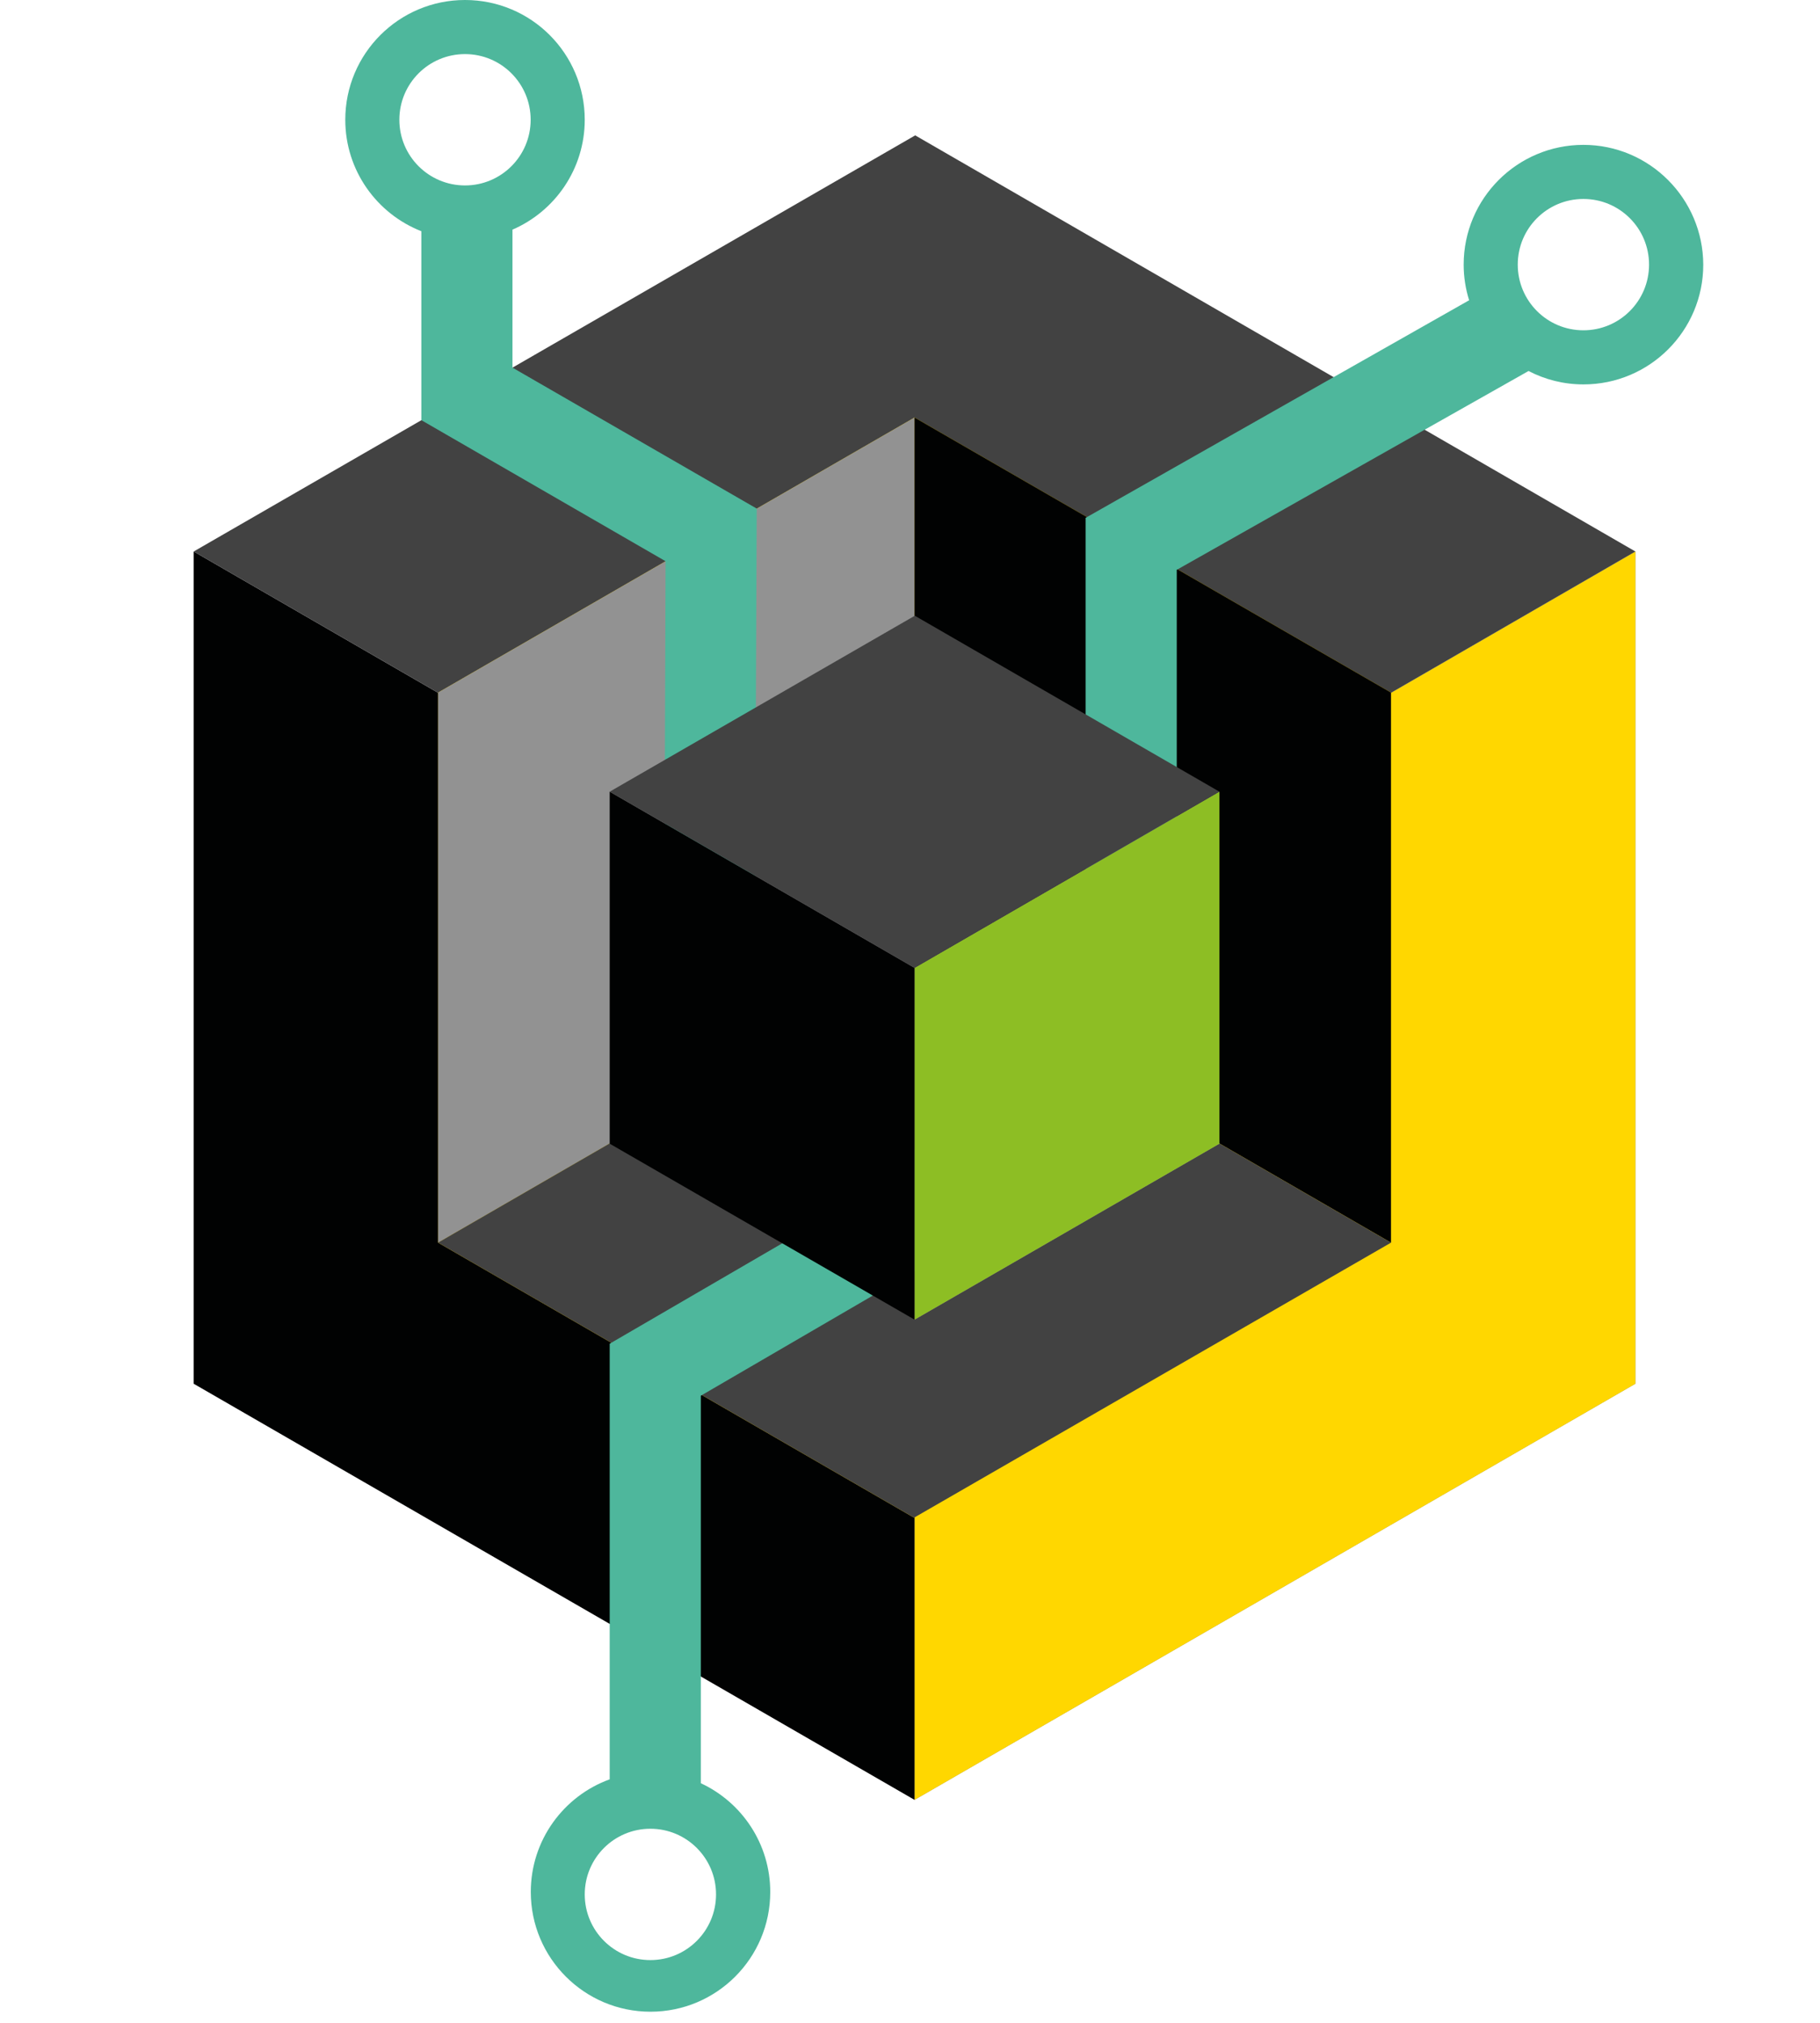 <?xml version="1.0" encoding="utf-8"?>
<!-- Generator: Adobe Illustrator 22.0.1, SVG Export Plug-In . SVG Version: 6.00 Build 0)  -->
<svg version="1.1" id="Layer_1" xmlns="http://www.w3.org/2000/svg" xmlns:xlink="http://www.w3.org/1999/xlink" x="0px" y="0px"
	 viewBox="0 0 1400 1555.9" style="enable-background:new 0 0 1400 1555.9;" xml:space="preserve">
<style type="text/css">
	.st0{fill:#929292;}
	.st1{fill:#FFD700;}
	.st2{fill:#010202;}
	.st3{fill:#424242;}
	.st4{fill:#4EB79C;}
	.st5{fill:#8DBE24;}
</style>
<polygon class="st0" points="703.5,1384.1 1258,1064.1 1258,424.1 703.5,744.6 "/>
<polygon class="st1" points="703.5,1384.1 1258,1064.1 1258,424.1 703.5,744.6 "/>
<polygon class="st2" points="703.5,1384.1 149,1064.1 149,424.1 703.5,744.6 "/>
<polygon class="st3" points="149,424.1 703.5,744.6 1258,424.1 704,104.1 "/>
<polygon class="st1" points="703.5,321.1 337,532.6 337,955.6 703.5,743.8 "/>
<polygon class="st1" points="703.5,321.1 1070,532.6 1070,955.6 703.5,743.8 "/>
<polygon class="st1" points="1070,955.6 703.5,743.8 337,955.6 703.1,1167.1 "/>
<polygon class="st0" points="703.5,321.1 337,532.6 337,955.6 703.5,743.8 "/>
<polygon class="st2" points="703.5,321.1 1070,532.6 1070,955.6 703.5,743.8 "/>
<polygon class="st3" points="1070,955.6 703.5,743.8 337,955.6 703.1,1167.1 "/>
<g>
	<path class="st4" d="M1218,111.4c-50.8,0-92.1,41.2-92.1,92.1c0,9.6,1.5,18.8,4.2,27.4l-295,167.3v422l-120.5,70.1l-134.3-77.6
		l1.8-421.6L394.2,282.7V176.6c32.7-14.1,55.6-46.7,55.6-84.5c0-50.9-41.2-92.1-92.1-92.1c-50.8,0-92.1,41.2-92.1,92.1
		c0,39,24.3,72.3,58.5,85.7v145.3l187.9,108.5l-1.5,421.9L644.9,931L469,1033.3v335c-35.4,12.8-60.7,46.8-60.7,86.6
		c0,50.8,41.2,92.1,92.1,92.1c50.8,0,92.1-41.2,92.1-92.1c0-37-21.9-69-53.4-83.6v-298l366.1-213.1v-422l270.6-152.9
		c12.7,6.6,27,10.3,42.3,10.3c50.8,0,92.1-41.2,92.1-92.1C1310,152.7,1268.8,111.4,1218,111.4 M357.7,142.6
		c-27.9,0-50.5-22.6-50.5-50.5c0-27.9,22.6-50.5,50.5-50.5s50.5,22.6,50.5,50.5C408.2,120,385.6,142.6,357.7,142.6 M550.8,1456.8
		c0,27.9-22.6,50.5-50.5,50.5c-27.9,0-50.5-22.6-50.5-50.5c0-27.9,22.6-50.5,50.5-50.5C528.2,1406.3,550.8,1428.9,550.8,1456.8
		 M1218,254c-27.9,0-50.5-22.6-50.5-50.5c0-27.9,22.6-50.5,50.5-50.5c27.9,0,50.5,22.6,50.5,50.5C1268.5,231.4,1245.9,254,1218,254"
		/>
	<polygon class="st0" points="703.5,1014.8 938,879.5 938,608.8 703.5,744.3 	"/>
	<polygon class="st5" points="703.5,1014.8 938,879.5 938,608.8 703.5,744.3 	"/>
	<polygon class="st2" points="703.5,1014.8 469,879.5 469,608.8 703.5,744.3 	"/>
	<polygon class="st3" points="469,608.8 703.5,744.3 938,608.8 703.7,473.5 	"/>
</g>
</svg>
